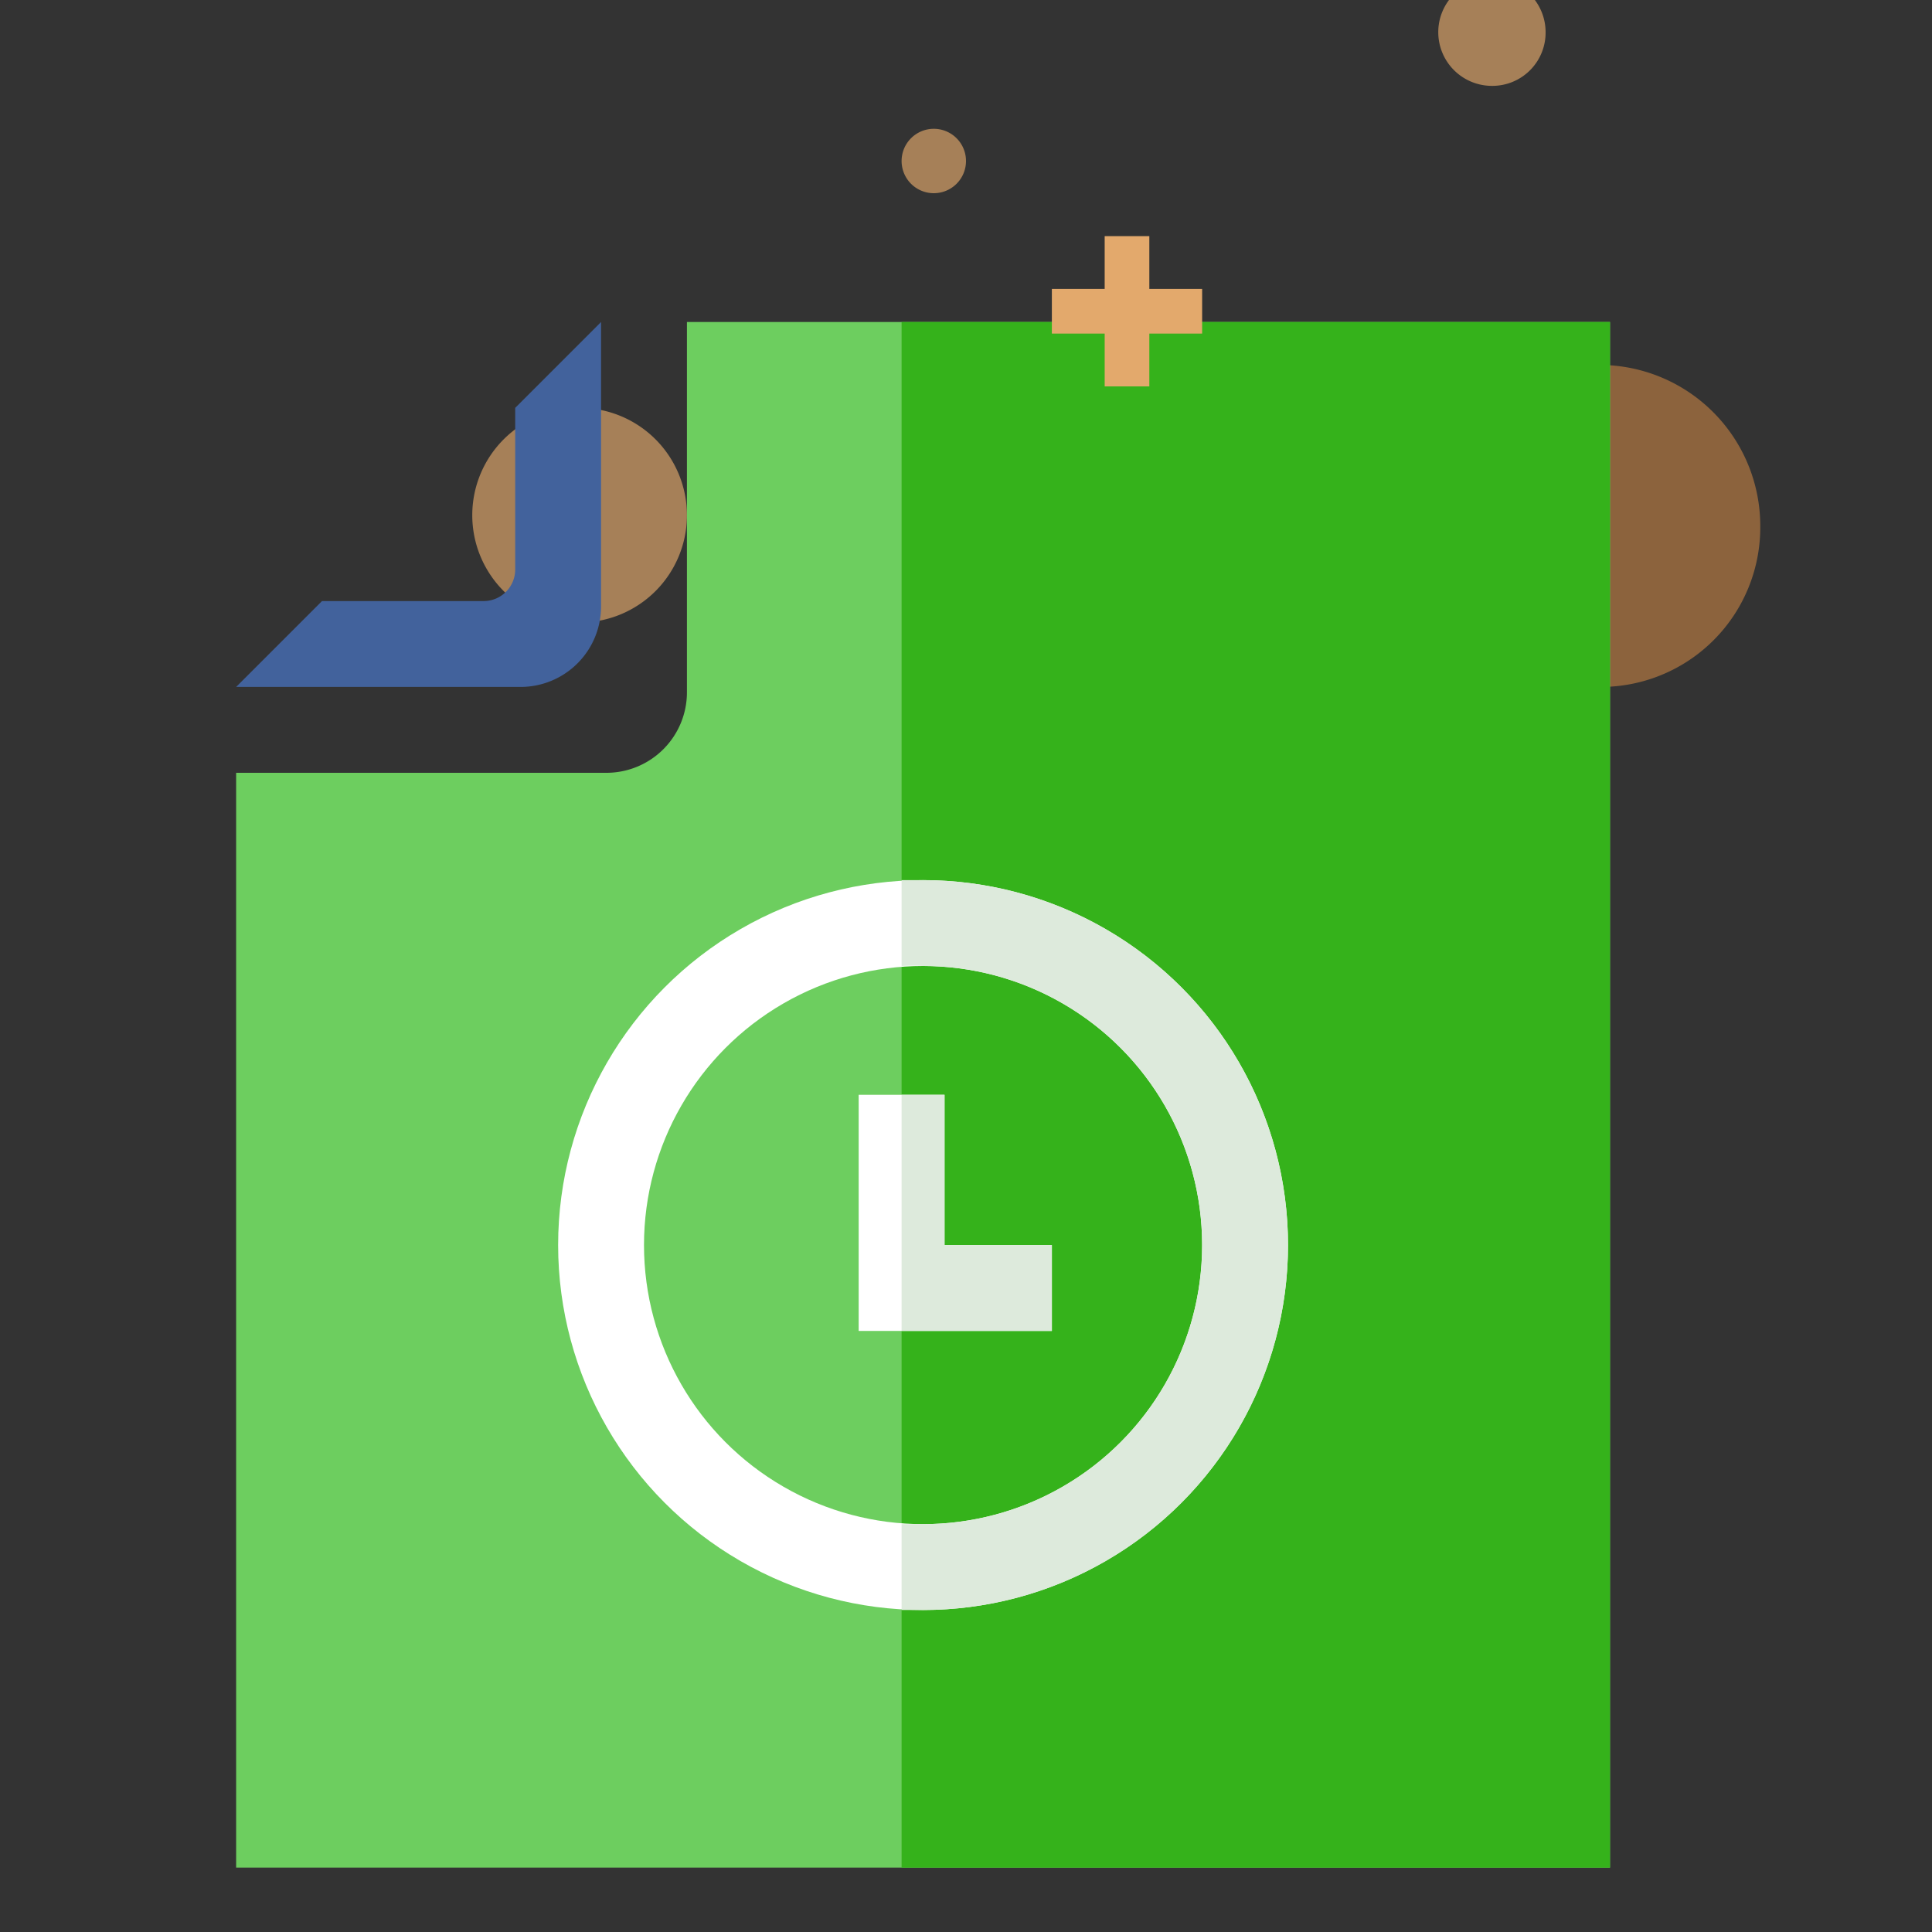 <svg id="图层_1" data-name="图层 1" xmlns="http://www.w3.org/2000/svg" viewBox="0 0 90 90"><rect x="0" y="0" width="90" height="90" fill="#333333" stroke="none"/><defs><style>.cls-1{fill:#d48a46;opacity:0.55;}.cls-2,.cls-7{fill:#e3a96c;}.cls-2{opacity:0.65;}.cls-3{fill:#6dce5f;}.cls-4{fill:#35b21b;}.cls-5{fill:none;stroke:#fff;stroke-miterlimit:10;stroke-width:4px;}.cls-6{fill:#ddeadc;}.cls-8{fill:#42629c;}</style></defs><title>未标题-2</title><path class="cls-1" d="M82,24.5A7.5,7.5,0,1,0,74.5,32,7.43,7.43,0,0,0,82,24.5Z"/><path class="cls-2" d="M32,24a5,5,0,1,0-5,5A5,5,0,0,0,32,24Z"/><path class="cls-2" d="M72,1.5A2.5,2.5,0,1,0,69.5,4,2.48,2.48,0,0,0,72,1.5Z"/><path class="cls-2" d="M45,7.5A1.5,1.5,0,1,0,43.5,9,1.5,1.5,0,0,0,45,7.5Z"/><path class="cls-3" d="M75,15V87H11V36H28.25A3.75,3.75,0,0,0,32,32.25V15Z"/><rect class="cls-4" x="42" y="15" width="33" height="72"/><circle class="cls-5" cx="43" cy="58" r="15"/><polyline class="cls-5" points="42 51 42 60 49 60"/><path class="cls-6" d="M43,41c-.34,0-.67,0-1,0v4a8.27,8.27,0,0,1,1,0,13,13,0,0,1,0,26c-.34,0-.67,0-1,0v4c.33,0,.66,0,1,0a17,17,0,0,0,0-34Z"/><polygon class="cls-6" points="49 58 49 62 42 62 42 51 44 51 44 58 49 58"/><path class="cls-7" d="M49,13.46h7v2.08H49Z"/><path class="cls-7" d="M53.54,11v7H51.46V11Z"/><path class="cls-8" d="M28,15V28.25A3.75,3.75,0,0,1,24.25,32H11l4-4h7.53A1.47,1.47,0,0,0,24,26.53V19Z"/></svg>
